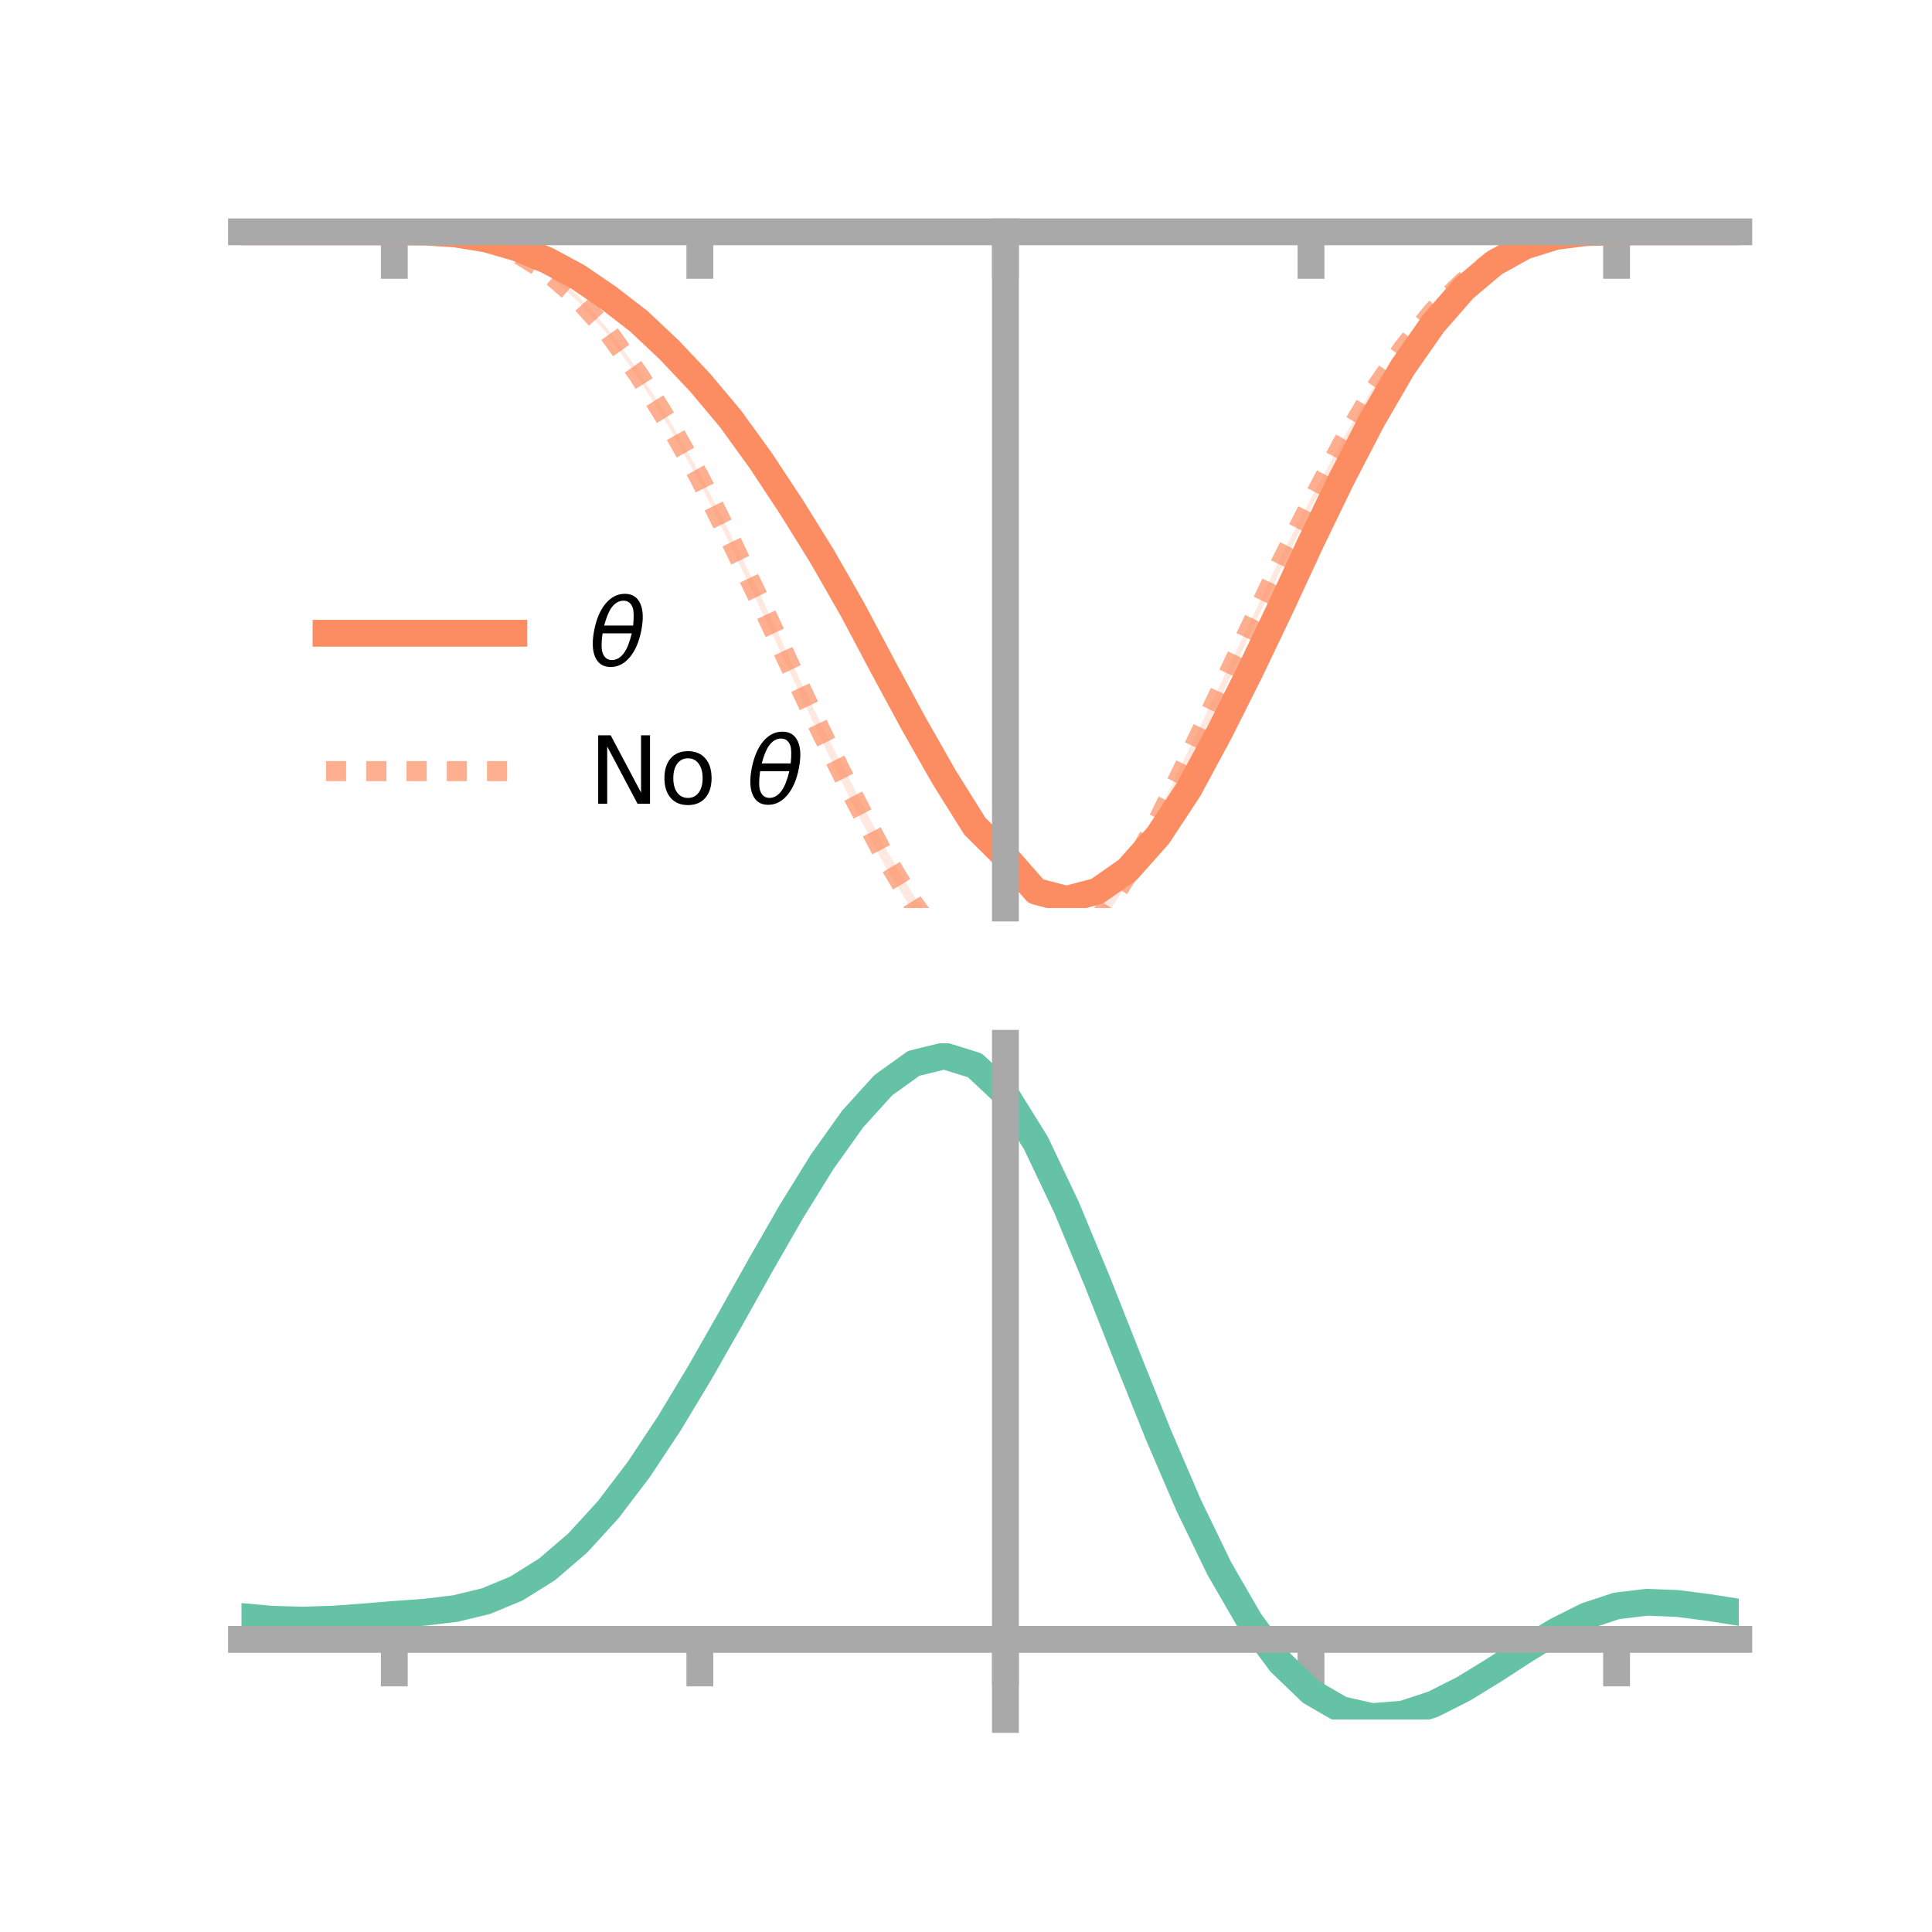 <?xml version="1.0" encoding="utf-8" standalone="no"?>
<!DOCTYPE svg PUBLIC "-//W3C//DTD SVG 1.1//EN"
  "http://www.w3.org/Graphics/SVG/1.1/DTD/svg11.dtd">
<!-- Created with matplotlib (https://matplotlib.org/) -->
<svg height="144pt" version="1.1" viewBox="0 0 144 144" width="144pt" xmlns="http://www.w3.org/2000/svg" xmlns:xlink="http://www.w3.org/1999/xlink">
 <defs>
  <style type="text/css">*{stroke-linecap:butt;stroke-linejoin:round;}</style>
 </defs>
 <g id="figure_1">
  <g id="patch_1">
   <path d="M 0 144 
L 144 144 
L 144 0 
L 0 0 
z
" style="fill:none;"/>
  </g>
  <g id="axes_1">
   <g id="patch_2">
    <path d="M 18 67.68 
L 129.6 67.68 
L 129.6 17.28 
L 18 17.28 
z
" style="fill:none;"/>
   </g>
   <g id="PolyCollection_1">
    <path clip-path="url(#p195cc046bf)" d="M 18 17.28 
L 18 17.28 
L 20.278 17.28 
L 22.555 17.28 
L 24.833 17.28 
L 27.11 17.28 
L 29.388 17.28 
L 31.665 17.28 
L 33.943 17.405 
L 36.22 17.743 
L 38.498 18.382 
L 40.776 19.286 
L 43.053 20.466 
L 45.331 21.997 
L 47.608 23.694 
L 49.886 25.802 
L 52.163 28.189 
L 54.441 30.828 
L 56.718 33.963 
L 58.996 37.334 
L 61.273 40.973 
L 63.551 44.901 
L 65.829 49.106 
L 68.106 53.322 
L 70.384 57.346 
L 72.661 60.964 
L 74.939 63.218 
L 77.216 65.748 
L 79.494 66.377 
L 81.771 65.824 
L 84.049 64.297 
L 86.327 61.712 
L 88.604 58.333 
L 90.882 54.118 
L 93.159 49.585 
L 95.437 44.94 
L 97.714 39.971 
L 99.992 35.368 
L 102.269 31.044 
L 104.547 27.136 
L 106.824 23.909 
L 109.102 21.357 
L 111.38 19.495 
L 113.657 18.273 
L 115.935 17.589 
L 118.212 17.323 
L 120.49 17.28 
L 122.767 17.28 
L 125.045 17.28 
L 127.322 17.28 
L 129.6 17.28 
L 129.6 17.28 
L 129.6 17.28 
L 127.322 17.28 
L 125.045 17.28 
L 122.767 17.28 
L 120.49 17.281 
L 118.212 17.356 
L 115.935 17.665 
L 113.657 18.409 
L 111.38 19.711 
L 109.102 21.683 
L 106.824 24.347 
L 104.547 27.64 
L 102.269 31.572 
L 99.992 36.009 
L 97.714 40.815 
L 95.437 45.667 
L 93.159 50.547 
L 90.882 55.084 
L 88.604 59.311 
L 86.327 62.847 
L 84.049 65.375 
L 81.771 67.034 
L 79.494 67.68 
L 77.216 67.119 
L 74.939 64.474 
L 72.661 62.209 
L 70.384 58.555 
L 68.106 54.579 
L 65.829 50.364 
L 63.551 45.987 
L 61.273 41.961 
L 58.996 38.276 
L 56.718 34.743 
L 54.441 31.587 
L 52.163 28.802 
L 49.886 26.371 
L 47.608 24.185 
L 45.331 22.368 
L 43.053 20.79 
L 40.776 19.517 
L 38.498 18.552 
L 36.22 17.869 
L 33.943 17.472 
L 31.665 17.306 
L 29.388 17.28 
L 27.11 17.28 
L 24.833 17.28 
L 22.555 17.28 
L 20.278 17.28 
L 18 17.28 
z
" style="fill:#fc8d62;fill-opacity:0.2;"/>
   </g>
   <g id="PolyCollection_2">
    <path clip-path="url(#p195cc046bf)" d="M 18 17.28 
L 18 17.28 
L 20.278 17.28 
L 22.555 17.28 
L 24.833 17.28 
L 27.11 17.28 
L 29.388 17.28 
L 31.665 17.287 
L 33.943 17.427 
L 36.22 17.881 
L 38.498 18.748 
L 40.776 20.076 
L 43.053 22.003 
L 45.331 24.547 
L 47.608 27.668 
L 49.886 31.314 
L 52.163 35.311 
L 54.441 39.824 
L 56.718 44.444 
L 58.996 49.367 
L 61.273 54.125 
L 63.551 58.54 
L 65.829 62.945 
L 68.106 66.747 
L 70.384 69.822 
L 72.661 71.651 
L 74.939 72.04 
L 77.216 72.521 
L 79.494 70.77 
L 81.771 68.118 
L 84.049 64.552 
L 86.327 60.647 
L 88.604 55.863 
L 90.882 51.158 
L 93.159 46.404 
L 95.437 41.533 
L 97.714 37.147 
L 99.992 32.883 
L 102.269 29.01 
L 104.547 25.72 
L 106.824 22.965 
L 109.102 20.808 
L 111.38 19.228 
L 113.657 18.143 
L 115.935 17.563 
L 118.212 17.315 
L 120.49 17.28 
L 122.767 17.28 
L 125.045 17.28 
L 127.322 17.28 
L 129.6 17.28 
L 129.6 17.28 
L 129.6 17.28 
L 127.322 17.28 
L 125.045 17.28 
L 122.767 17.28 
L 120.49 17.281 
L 118.212 17.344 
L 115.935 17.648 
L 113.657 18.307 
L 111.38 19.427 
L 109.102 21.16 
L 106.824 23.417 
L 104.547 26.29 
L 102.269 29.63 
L 99.992 33.465 
L 97.714 37.861 
L 95.437 42.522 
L 93.159 47.238 
L 90.882 52.221 
L 88.604 57.09 
L 86.327 61.626 
L 84.049 65.811 
L 81.771 69.327 
L 79.494 72.053 
L 77.216 73.771 
L 74.939 73.562 
L 72.661 73.143 
L 70.384 71.056 
L 68.106 68.051 
L 65.829 64.315 
L 63.551 59.953 
L 61.273 55.246 
L 58.996 50.375 
L 56.718 45.469 
L 54.441 40.629 
L 52.163 35.961 
L 49.886 31.873 
L 47.608 28.219 
L 45.331 24.97 
L 43.053 22.445 
L 40.776 20.413 
L 38.498 18.952 
L 36.22 18.008 
L 33.943 17.499 
L 31.665 17.31 
L 29.388 17.28 
L 27.11 17.28 
L 24.833 17.28 
L 22.555 17.28 
L 20.278 17.28 
L 18 17.28 
z
" style="fill:#fc8d62;fill-opacity:0.2;"/>
   </g>
   <g id="matplotlib.axis_1">
    <g id="xtick_1">
     <g id="line2d_1">
      <defs>
       <path d="M 0 0 
L 0 3.5 
" id="m389bc39004" style="stroke:#a9a9a9;stroke-width:2;"/>
      </defs>
      <g>
       <use style="fill:#a9a9a9;stroke:#a9a9a9;stroke-width:2;" x="29.388" xlink:href="#m389bc39004" y="17.28"/>
      </g>
     </g>
    </g>
    <g id="xtick_2">
     <g id="line2d_2">
      <g>
       <use style="fill:#a9a9a9;stroke:#a9a9a9;stroke-width:2;" x="52.163" xlink:href="#m389bc39004" y="17.28"/>
      </g>
     </g>
    </g>
    <g id="xtick_3">
     <g id="line2d_3">
      <g>
       <use style="fill:#a9a9a9;stroke:#a9a9a9;stroke-width:2;" x="74.939" xlink:href="#m389bc39004" y="17.28"/>
      </g>
     </g>
    </g>
    <g id="xtick_4">
     <g id="line2d_4">
      <g>
       <use style="fill:#a9a9a9;stroke:#a9a9a9;stroke-width:2;" x="97.714" xlink:href="#m389bc39004" y="17.28"/>
      </g>
     </g>
    </g>
    <g id="xtick_5">
     <g id="line2d_5">
      <g>
       <use style="fill:#a9a9a9;stroke:#a9a9a9;stroke-width:2;" x="120.49" xlink:href="#m389bc39004" y="17.28"/>
      </g>
     </g>
    </g>
   </g>
   <g id="matplotlib.axis_2"/>
   <g id="line2d_6">
    <path clip-path="url(#p195cc046bf)" d="M 18 17.28 
L 20.278 17.28 
L 22.555 17.28 
L 24.833 17.28 
L 27.11 17.28 
L 29.388 17.28 
L 31.665 17.293 
L 33.943 17.439 
L 36.22 17.806 
L 38.498 18.467 
L 40.776 19.402 
L 43.053 20.628 
L 45.331 22.182 
L 47.608 23.939 
L 49.886 26.086 
L 52.163 28.495 
L 54.441 31.208 
L 56.718 34.353 
L 58.996 37.805 
L 61.273 41.467 
L 63.551 45.444 
L 65.829 49.735 
L 68.106 53.95 
L 70.384 57.95 
L 72.661 61.586 
L 74.939 63.846 
L 77.216 66.433 
L 79.494 67.029 
L 81.771 66.429 
L 84.049 64.836 
L 86.327 62.279 
L 88.604 58.822 
L 90.882 54.601 
L 93.159 50.066 
L 95.437 45.304 
L 97.714 40.393 
L 99.992 35.689 
L 102.269 31.308 
L 104.547 27.388 
L 106.824 24.128 
L 109.102 21.52 
L 111.38 19.603 
L 113.657 18.341 
L 115.935 17.627 
L 118.212 17.339 
L 120.49 17.28 
L 122.767 17.28 
L 125.045 17.28 
L 127.322 17.28 
L 129.6 17.28 
" style="fill:none;stroke:#fc8d62;stroke-linecap:square;stroke-width:2;"/>
   </g>
   <g id="line2d_7">
    <path clip-path="url(#p195cc046bf)" d="M 18 17.28 
L 20.278 17.28 
L 22.555 17.28 
L 24.833 17.28 
L 27.11 17.28 
L 29.388 17.28 
L 31.665 17.298 
L 33.943 17.463 
L 36.22 17.944 
L 38.498 18.85 
L 40.776 20.244 
L 43.053 22.224 
L 45.331 24.758 
L 47.608 27.944 
L 49.886 31.593 
L 52.163 35.636 
L 54.441 40.226 
L 56.718 44.957 
L 58.996 49.871 
L 61.273 54.685 
L 63.551 59.247 
L 65.829 63.63 
L 68.106 67.399 
L 70.384 70.439 
L 72.661 72.397 
L 74.939 72.801 
L 77.216 73.146 
L 79.494 71.412 
L 81.771 68.722 
L 84.049 65.181 
L 86.327 61.136 
L 88.604 56.476 
L 90.882 51.69 
L 93.159 46.821 
L 95.437 42.027 
L 97.714 37.504 
L 99.992 33.174 
L 102.269 29.32 
L 104.547 26.005 
L 106.824 23.191 
L 109.102 20.984 
L 111.38 19.327 
L 113.657 18.225 
L 115.935 17.605 
L 118.212 17.33 
L 120.49 17.28 
L 122.767 17.28 
L 125.045 17.28 
L 127.322 17.28 
L 129.6 17.28 
" style="fill:none;stroke:#fc8d62;stroke-dasharray:1.5,1.5;stroke-dashoffset:0;stroke-opacity:0.7;stroke-width:1.5;"/>
   </g>
   <g id="patch_3">
    <path d="M 74.939 67.68 
L 74.939 17.28 
" style="fill:none;stroke:#a9a9a9;stroke-linecap:square;stroke-linejoin:miter;stroke-width:2;"/>
   </g>
   <g id="patch_4">
    <path d="M 129.6 67.68 
L 129.6 17.28 
" style="fill:none;"/>
   </g>
   <g id="patch_5">
    <path d="M 18 17.28 
L 129.6 17.28 
" style="fill:none;stroke:#a9a9a9;stroke-linecap:square;stroke-linejoin:miter;stroke-width:2;"/>
   </g>
   <g id="patch_6">
    <path d="M 18 17.28 
L 129.6 17.28 
" style="fill:none;"/>
   </g>
   <g id="legend_1">
    <g id="line2d_8">
     <path d="M 24.3 47.2 
L 38.3 47.2 
" style="fill:none;stroke:#fc8d62;stroke-linecap:square;stroke-width:2;"/>
    </g>
    <g id="line2d_9"/>
    <g id="text_1">
     <!-- $\theta$ -->
     <g transform="translate(43.9 49.65)scale(0.07 -0.07)">
      <defs>
       <path d="M 45.516 34.672 
L 14.453 34.672 
Q 12.359 20.062 14.5 13.875 
Q 17.188 6.25 24.469 6.25 
Q 31.781 6.25 37.359 13.922 
Q 42.234 20.656 45.516 34.672 
z
M 47.016 42.969 
Q 48.344 56.844 46.625 61.719 
Q 43.953 69.438 36.766 69.438 
Q 29.297 69.438 23.828 61.812 
Q 19.531 55.672 16.156 42.969 
z
M 38.188 76.766 
Q 49.906 76.766 54.594 66.406 
Q 59.281 56.109 55.719 37.844 
Q 52.203 19.625 43.453 9.281 
Q 34.766 -1.125 23.047 -1.125 
Q 11.281 -1.125 6.641 9.281 
Q 2 19.625 5.516 37.844 
Q 9.078 56.109 17.719 66.406 
Q 26.422 76.766 38.188 76.766 
z
" id="DejaVuSans-Oblique-952"/>
      </defs>
      <use transform="translate(0 0.234)" xlink:href="#DejaVuSans-Oblique-952"/>
     </g>
    </g>
    <g id="line2d_10">
     <path d="M 24.3 57.474 
L 38.3 57.474 
" style="fill:none;stroke:#fc8d62;stroke-dasharray:1.5,1.5;stroke-dashoffset:0;stroke-opacity:0.7;stroke-width:1.5;"/>
    </g>
    <g id="line2d_11"/>
    <g id="text_2">
     <!-- No $\theta$ -->
     <g transform="translate(43.9 59.924)scale(0.07 -0.07)">
      <defs>
       <path d="M 9.812 72.906 
L 23.094 72.906 
L 55.422 11.922 
L 55.422 72.906 
L 64.984 72.906 
L 64.984 0 
L 51.703 0 
L 19.391 60.984 
L 19.391 0 
L 9.812 0 
z
" id="DejaVuSans-78"/>
       <path d="M 30.609 48.391 
Q 23.391 48.391 19.188 42.75 
Q 14.984 37.109 14.984 27.297 
Q 14.984 17.484 19.156 11.844 
Q 23.344 6.203 30.609 6.203 
Q 37.797 6.203 41.984 11.859 
Q 46.188 17.531 46.188 27.297 
Q 46.188 37.016 41.984 42.703 
Q 37.797 48.391 30.609 48.391 
z
M 30.609 56 
Q 42.328 56 49.016 48.375 
Q 55.719 40.766 55.719 27.297 
Q 55.719 13.875 49.016 6.219 
Q 42.328 -1.422 30.609 -1.422 
Q 18.844 -1.422 12.172 6.219 
Q 5.516 13.875 5.516 27.297 
Q 5.516 40.766 12.172 48.375 
Q 18.844 56 30.609 56 
z
" id="DejaVuSans-111"/>
       <path id="DejaVuSans-32"/>
      </defs>
      <use transform="translate(0 0.234)" xlink:href="#DejaVuSans-78"/>
      <use transform="translate(74.805 0.234)" xlink:href="#DejaVuSans-111"/>
      <use transform="translate(135.986 0.234)" xlink:href="#DejaVuSans-32"/>
      <use transform="translate(167.773 0.234)" xlink:href="#DejaVuSans-Oblique-952"/>
     </g>
    </g>
   </g>
  </g>
  <g id="axes_2">
   <g id="patch_7">
    <path d="M 18 128.16 
L 129.6 128.16 
L 129.6 77.76 
L 18 77.76 
z
" style="fill:none;"/>
   </g>
   <g id="PolyCollection_3">
    <path clip-path="url(#p2dae1f2dec)" d="M 18 120.526 
L 18 120.444 
L 20.278 120.661 
L 22.555 120.727 
L 24.833 120.649 
L 27.11 120.474 
L 29.388 120.278 
L 31.665 120.109 
L 33.943 119.828 
L 36.22 119.274 
L 38.498 118.318 
L 40.776 116.87 
L 43.053 114.877 
L 45.331 112.332 
L 47.608 109.266 
L 49.886 105.748 
L 52.163 101.877 
L 54.441 97.785 
L 56.718 93.624 
L 58.996 89.571 
L 61.273 85.814 
L 63.551 82.553 
L 65.829 79.99 
L 68.106 78.326 
L 70.384 77.76 
L 72.661 78.479 
L 74.939 80.652 
L 77.216 84.365 
L 79.494 89.224 
L 81.771 94.783 
L 84.049 100.627 
L 86.327 106.393 
L 88.604 111.781 
L 90.882 116.557 
L 93.159 120.554 
L 95.437 123.674 
L 97.714 125.883 
L 99.992 127.21 
L 102.269 127.729 
L 104.547 127.555 
L 106.824 126.824 
L 109.102 125.691 
L 111.38 124.317 
L 113.657 122.866 
L 115.935 121.496 
L 118.212 120.361 
L 120.49 119.611 
L 122.767 119.342 
L 125.045 119.44 
L 127.322 119.743 
L 129.6 120.114 
L 129.6 120.222 
L 129.6 120.222 
L 127.322 119.876 
L 125.045 119.591 
L 122.767 119.504 
L 120.49 119.776 
L 118.212 120.537 
L 115.935 121.7 
L 113.657 123.116 
L 111.38 124.621 
L 109.102 126.044 
L 106.824 127.216 
L 104.547 127.972 
L 102.269 128.16 
L 99.992 127.649 
L 97.714 126.342 
L 95.437 124.178 
L 93.159 121.142 
L 90.882 117.266 
L 88.604 112.642 
L 86.327 107.424 
L 84.049 101.834 
L 81.771 96.163 
L 79.494 90.764 
L 77.216 86.042 
L 74.939 82.434 
L 72.661 80.329 
L 70.384 79.636 
L 68.106 80.186 
L 65.829 81.792 
L 63.551 84.26 
L 61.273 87.392 
L 58.996 90.992 
L 56.718 94.87 
L 54.441 98.843 
L 52.163 102.747 
L 49.886 106.437 
L 47.608 109.791 
L 45.331 112.717 
L 43.053 115.152 
L 40.776 117.07 
L 38.498 118.476 
L 36.22 119.411 
L 33.943 119.953 
L 31.665 120.223 
L 29.388 120.38 
L 27.11 120.56 
L 24.833 120.717 
L 22.555 120.783 
L 20.278 120.722 
L 18 120.526 
z
" style="fill:#66c2a5;fill-opacity:0.2;"/>
   </g>
   <g id="matplotlib.axis_3">
    <g id="xtick_6">
     <g id="line2d_12">
      <g>
       <use style="fill:#a9a9a9;stroke:#a9a9a9;stroke-width:2;" x="29.388" xlink:href="#m389bc39004" y="122.19"/>
      </g>
     </g>
    </g>
    <g id="xtick_7">
     <g id="line2d_13">
      <g>
       <use style="fill:#a9a9a9;stroke:#a9a9a9;stroke-width:2;" x="52.163" xlink:href="#m389bc39004" y="122.19"/>
      </g>
     </g>
    </g>
    <g id="xtick_8">
     <g id="line2d_14">
      <g>
       <use style="fill:#a9a9a9;stroke:#a9a9a9;stroke-width:2;" x="74.939" xlink:href="#m389bc39004" y="122.19"/>
      </g>
     </g>
    </g>
    <g id="xtick_9">
     <g id="line2d_15">
      <g>
       <use style="fill:#a9a9a9;stroke:#a9a9a9;stroke-width:2;" x="97.714" xlink:href="#m389bc39004" y="122.19"/>
      </g>
     </g>
    </g>
    <g id="xtick_10">
     <g id="line2d_16">
      <g>
       <use style="fill:#a9a9a9;stroke:#a9a9a9;stroke-width:2;" x="120.49" xlink:href="#m389bc39004" y="122.19"/>
      </g>
     </g>
    </g>
   </g>
   <g id="matplotlib.axis_4"/>
   <g id="line2d_17">
    <path clip-path="url(#p2dae1f2dec)" d="M 18 120.485 
L 20.278 120.691 
L 22.555 120.755 
L 24.833 120.683 
L 27.11 120.517 
L 29.388 120.329 
L 31.665 120.166 
L 33.943 119.891 
L 36.22 119.342 
L 38.498 118.397 
L 40.776 116.97 
L 43.053 115.015 
L 45.331 112.524 
L 47.608 109.529 
L 49.886 106.092 
L 52.163 102.312 
L 54.441 98.314 
L 56.718 94.247 
L 58.996 90.282 
L 61.273 86.603 
L 63.551 83.406 
L 65.829 80.891 
L 68.106 79.256 
L 70.384 78.698 
L 72.661 79.404 
L 74.939 81.543 
L 77.216 85.204 
L 79.494 89.994 
L 81.771 95.473 
L 84.049 101.231 
L 86.327 106.909 
L 88.604 112.212 
L 90.882 116.912 
L 93.159 120.848 
L 95.437 123.926 
L 97.714 126.113 
L 99.992 127.43 
L 102.269 127.945 
L 104.547 127.764 
L 106.824 127.02 
L 109.102 125.868 
L 111.38 124.469 
L 113.657 122.991 
L 115.935 121.598 
L 118.212 120.449 
L 120.49 119.694 
L 122.767 119.423 
L 125.045 119.516 
L 127.322 119.81 
L 129.6 120.168 
" style="fill:none;stroke:#66c2a5;stroke-linecap:square;stroke-width:2;"/>
   </g>
   <g id="patch_8">
    <path d="M 74.939 128.16 
L 74.939 77.76 
" style="fill:none;stroke:#a9a9a9;stroke-linecap:square;stroke-linejoin:miter;stroke-width:2;"/>
   </g>
   <g id="patch_9">
    <path d="M 129.6 128.16 
L 129.6 77.76 
" style="fill:none;"/>
   </g>
   <g id="patch_10">
    <path d="M 18 122.19 
L 129.6 122.19 
" style="fill:none;stroke:#a9a9a9;stroke-linecap:square;stroke-linejoin:miter;stroke-width:2;"/>
   </g>
   <g id="patch_11">
    <path d="M 18 77.76 
L 129.6 77.76 
" style="fill:none;"/>
   </g>
  </g>
 </g>
 <defs>
  <clipPath id="p195cc046bf">
   <rect height="50.4" width="111.6" x="18" y="17.28"/>
  </clipPath>
  <clipPath id="p2dae1f2dec">
   <rect height="50.4" width="111.6" x="18" y="77.76"/>
  </clipPath>
 </defs>
</svg>
